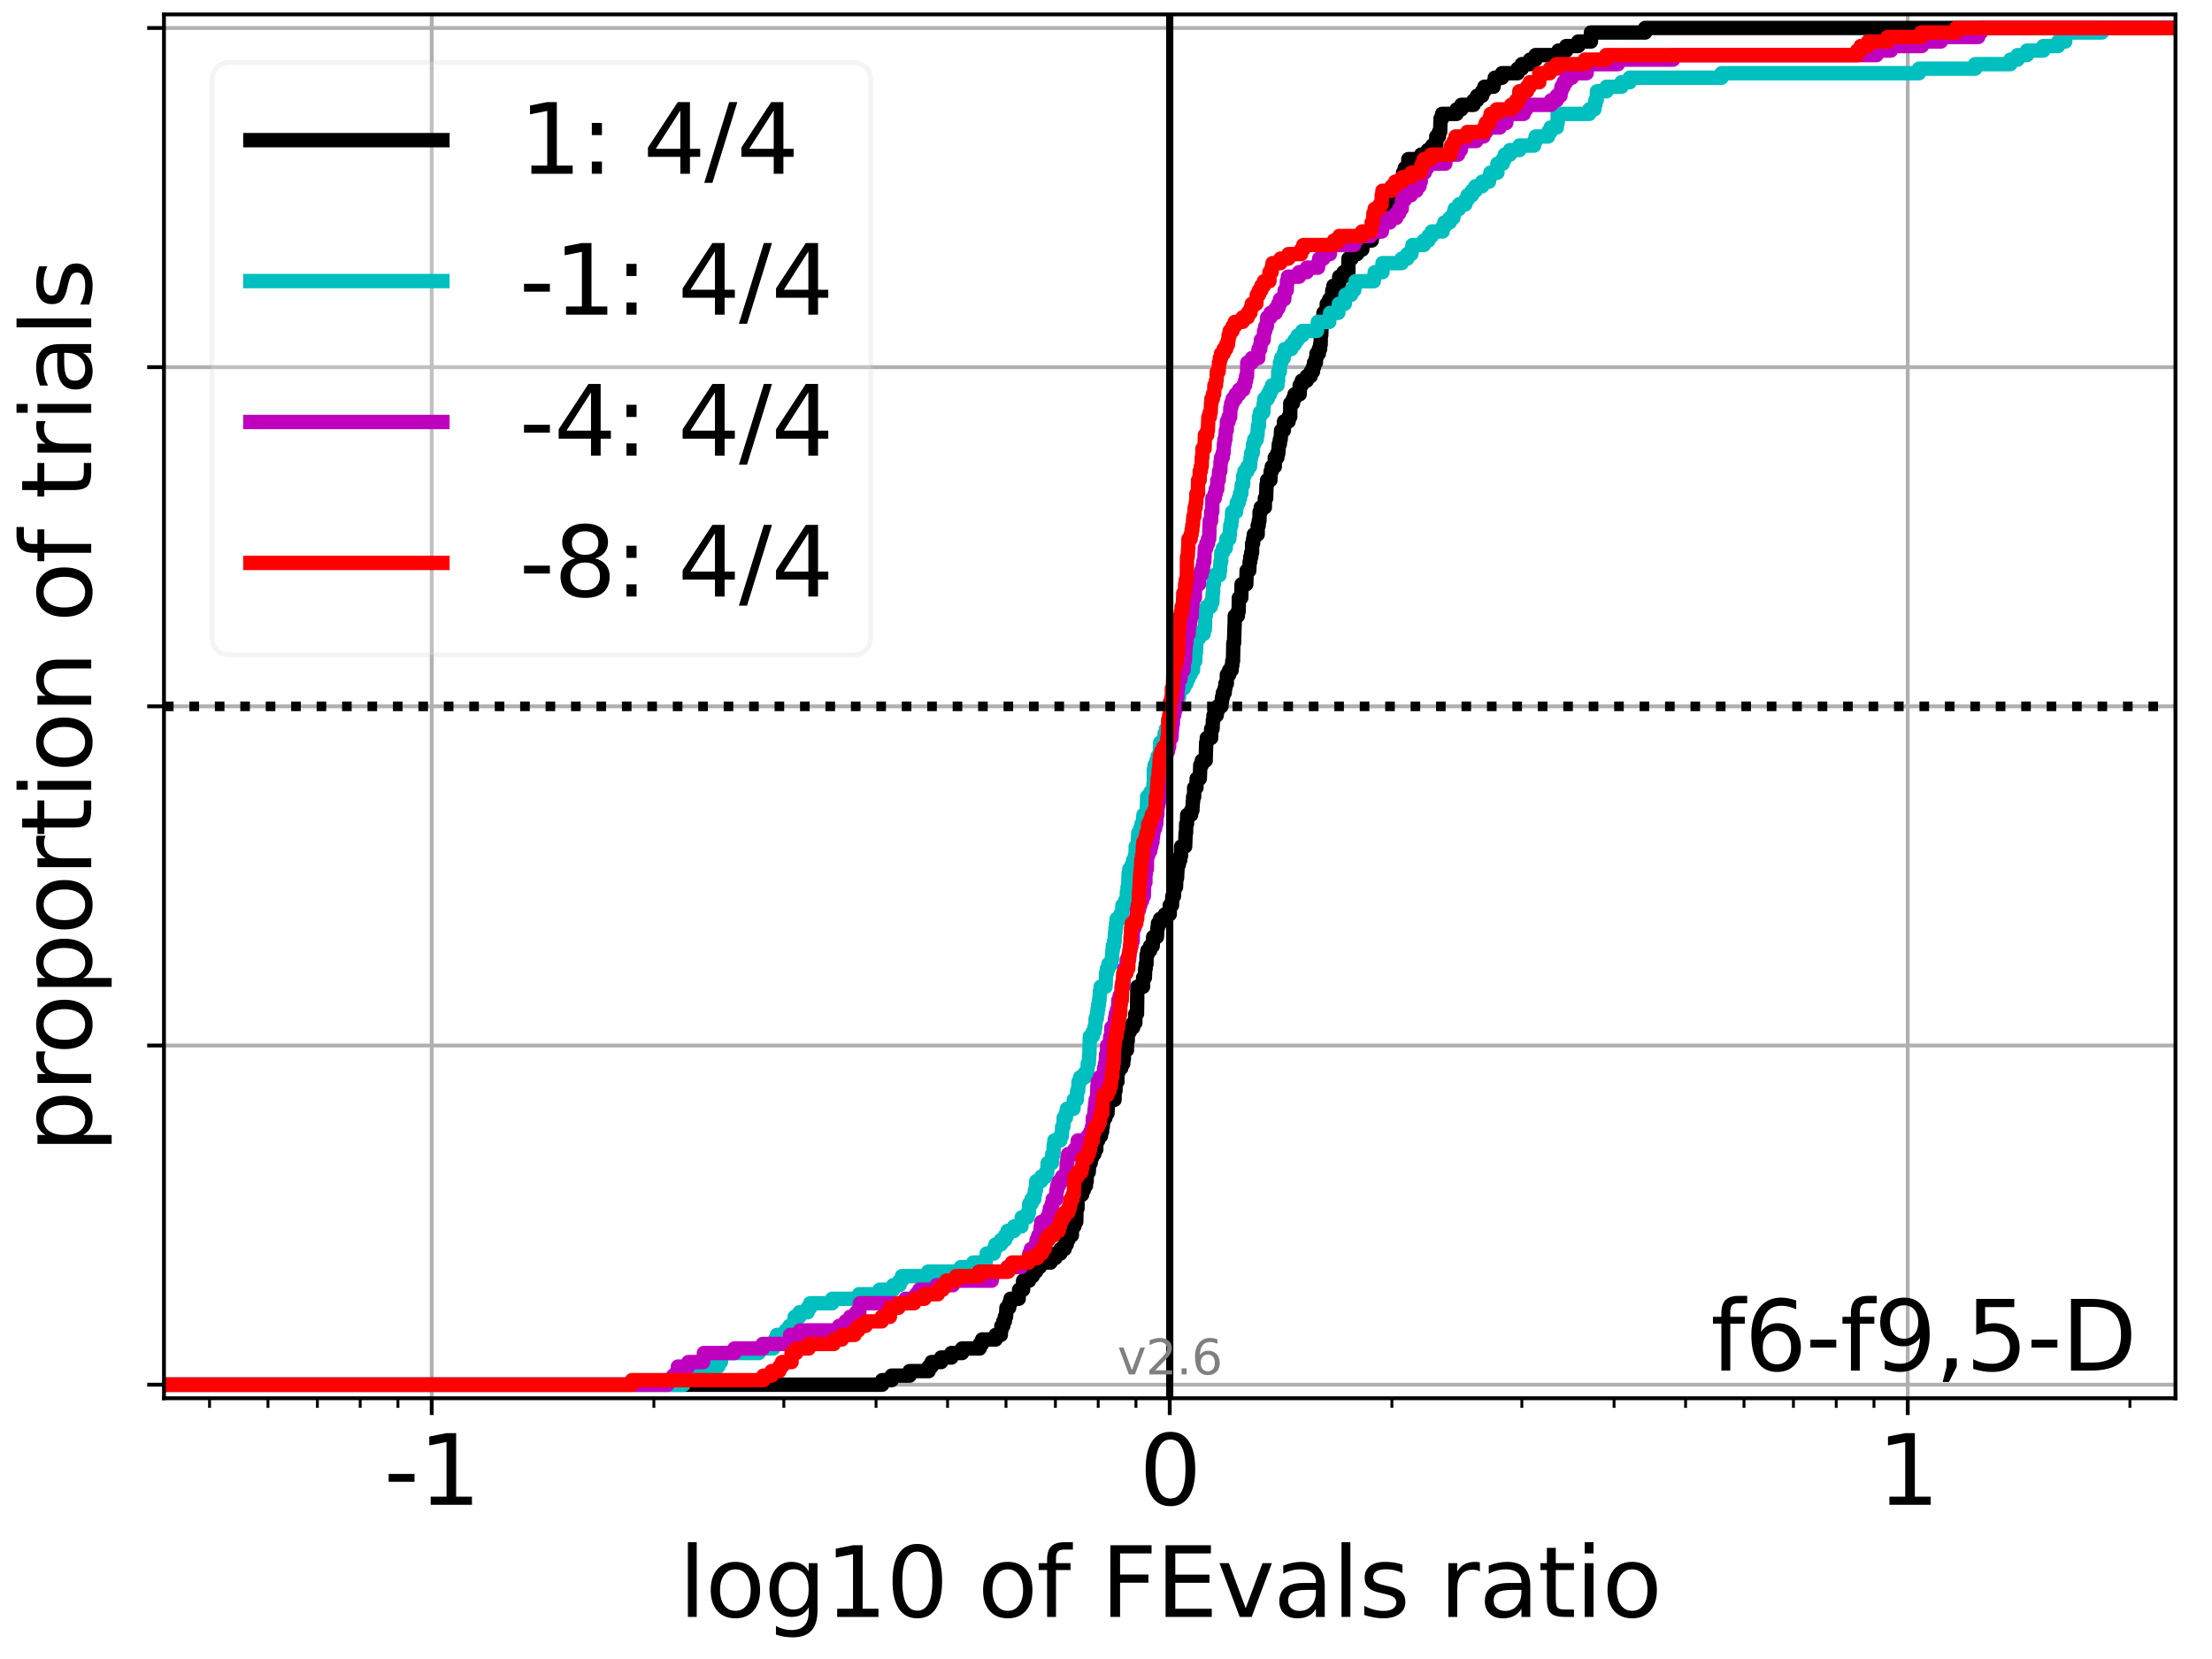 <?xml version="1.0" encoding="utf-8" standalone="no"?>
<!DOCTYPE svg PUBLIC "-//W3C//DTD SVG 1.1//EN"
  "http://www.w3.org/Graphics/SVG/1.1/DTD/svg11.dtd">
<svg xmlns:xlink="http://www.w3.org/1999/xlink" width="460.8pt" height="345.6pt" viewBox="0 0 460.8 345.6" xmlns="http://www.w3.org/2000/svg" version="1.1">
 <defs>
  <style type="text/css">*{stroke-linejoin: round; stroke-linecap: butt}</style>
 </defs>
 <g id="figure_1">
  <g id="patch_1">
   <path d="M 0 345.6 
L 460.8 345.6 
L 460.8 0 
L 0 0 
z
" style="fill: #ffffff"/>
  </g>
  <g id="axes_1">
   <g id="patch_2">
    <path d="M 34.16 291.28 
L 453.192 291.28 
L 453.192 3 
L 34.16 3 
z
" style="fill: #ffffff"/>
   </g>
   <g id="matplotlib.axis_1">
    <g id="xtick_1">
     <g id="line2d_1">
      <path d="M 89.933 291.28 
L 89.933 3 
" clip-path="url(#p1babf298cf)" style="fill: none; stroke: #b0b0b0; stroke-width: 0.8; stroke-linecap: square"/>
     </g>
     <g id="line2d_2">
      <defs>
       <path id="m81643833ed" d="M 0 0 
L 0 3.5 
" style="stroke: #000000; stroke-width: 0.8"/>
      </defs>
      <g>
       <use xlink:href="#m81643833ed" x="89.933" y="291.28" style="stroke: #000000; stroke-width: 0.8"/>
      </g>
     </g>
     <g id="text_1">
      <!-- -1 -->
      <g transform="translate(79.963 313.477)scale(0.2 -0.2)">
       <defs>
        <path id="DejaVuSans-2d" d="M 313 2009 
L 1997 2009 
L 1997 1497 
L 313 1497 
L 313 2009 
z
" transform="scale(0.016)"/>
        <path id="DejaVuSans-31" d="M 794 531 
L 1825 531 
L 1825 4091 
L 703 3866 
L 703 4441 
L 1819 4666 
L 2450 4666 
L 2450 531 
L 3481 531 
L 3481 0 
L 794 0 
L 794 531 
z
" transform="scale(0.016)"/>
       </defs>
       <use xlink:href="#DejaVuSans-2d"/>
       <use xlink:href="#DejaVuSans-31" x="36.084"/>
      </g>
     </g>
    </g>
    <g id="xtick_2">
     <g id="line2d_3">
      <path d="M 243.676 291.28 
L 243.676 3 
" clip-path="url(#p1babf298cf)" style="fill: none; stroke: #b0b0b0; stroke-width: 0.8; stroke-linecap: square"/>
     </g>
     <g id="line2d_4">
      <g>
       <use xlink:href="#m81643833ed" x="243.676" y="291.28" style="stroke: #000000; stroke-width: 0.8"/>
      </g>
     </g>
     <g id="text_2">
      <!-- 0 -->
      <g transform="translate(237.314 313.477)scale(0.2 -0.2)">
       <defs>
        <path id="DejaVuSans-30" d="M 2034 4250 
Q 1547 4250 1301 3770 
Q 1056 3291 1056 2328 
Q 1056 1369 1301 889 
Q 1547 409 2034 409 
Q 2525 409 2770 889 
Q 3016 1369 3016 2328 
Q 3016 3291 2770 3770 
Q 2525 4250 2034 4250 
z
M 2034 4750 
Q 2819 4750 3233 4129 
Q 3647 3509 3647 2328 
Q 3647 1150 3233 529 
Q 2819 -91 2034 -91 
Q 1250 -91 836 529 
Q 422 1150 422 2328 
Q 422 3509 836 4129 
Q 1250 4750 2034 4750 
z
" transform="scale(0.016)"/>
       </defs>
       <use xlink:href="#DejaVuSans-30"/>
      </g>
     </g>
    </g>
    <g id="xtick_3">
     <g id="line2d_5">
      <path d="M 397.419 291.28 
L 397.419 3 
" clip-path="url(#p1babf298cf)" style="fill: none; stroke: #b0b0b0; stroke-width: 0.8; stroke-linecap: square"/>
     </g>
     <g id="line2d_6">
      <g>
       <use xlink:href="#m81643833ed" x="397.419" y="291.28" style="stroke: #000000; stroke-width: 0.8"/>
      </g>
     </g>
     <g id="text_3">
      <!-- 1 -->
      <g transform="translate(391.056 313.477)scale(0.2 -0.2)">
       <use xlink:href="#DejaVuSans-31"/>
      </g>
     </g>
    </g>
    <g id="xtick_4">
     <g id="line2d_7">
      <defs>
       <path id="m1cfa9ac5b8" d="M 0 0 
L 0 2 
" style="stroke: #000000; stroke-width: 0.6"/>
      </defs>
      <g>
       <use xlink:href="#m1cfa9ac5b8" x="43.652" y="291.28" style="stroke: #000000; stroke-width: 0.6"/>
      </g>
     </g>
    </g>
    <g id="xtick_5">
     <g id="line2d_8">
      <g>
       <use xlink:href="#m1cfa9ac5b8" x="55.825" y="291.28" style="stroke: #000000; stroke-width: 0.6"/>
      </g>
     </g>
    </g>
    <g id="xtick_6">
     <g id="line2d_9">
      <g>
       <use xlink:href="#m1cfa9ac5b8" x="66.118" y="291.28" style="stroke: #000000; stroke-width: 0.6"/>
      </g>
     </g>
    </g>
    <g id="xtick_7">
     <g id="line2d_10">
      <g>
       <use xlink:href="#m1cfa9ac5b8" x="75.034" y="291.28" style="stroke: #000000; stroke-width: 0.6"/>
      </g>
     </g>
    </g>
    <g id="xtick_8">
     <g id="line2d_11">
      <g>
       <use xlink:href="#m1cfa9ac5b8" x="82.898" y="291.28" style="stroke: #000000; stroke-width: 0.6"/>
      </g>
     </g>
    </g>
    <g id="xtick_9">
     <g id="line2d_12">
      <g>
       <use xlink:href="#m1cfa9ac5b8" x="136.214" y="291.28" style="stroke: #000000; stroke-width: 0.6"/>
      </g>
     </g>
    </g>
    <g id="xtick_10">
     <g id="line2d_13">
      <g>
       <use xlink:href="#m1cfa9ac5b8" x="163.287" y="291.28" style="stroke: #000000; stroke-width: 0.6"/>
      </g>
     </g>
    </g>
    <g id="xtick_11">
     <g id="line2d_14">
      <g>
       <use xlink:href="#m1cfa9ac5b8" x="182.496" y="291.28" style="stroke: #000000; stroke-width: 0.6"/>
      </g>
     </g>
    </g>
    <g id="xtick_12">
     <g id="line2d_15">
      <g>
       <use xlink:href="#m1cfa9ac5b8" x="197.395" y="291.28" style="stroke: #000000; stroke-width: 0.6"/>
      </g>
     </g>
    </g>
    <g id="xtick_13">
     <g id="line2d_16">
      <g>
       <use xlink:href="#m1cfa9ac5b8" x="209.568" y="291.28" style="stroke: #000000; stroke-width: 0.6"/>
      </g>
     </g>
    </g>
    <g id="xtick_14">
     <g id="line2d_17">
      <g>
       <use xlink:href="#m1cfa9ac5b8" x="219.861" y="291.28" style="stroke: #000000; stroke-width: 0.6"/>
      </g>
     </g>
    </g>
    <g id="xtick_15">
     <g id="line2d_18">
      <g>
       <use xlink:href="#m1cfa9ac5b8" x="228.777" y="291.28" style="stroke: #000000; stroke-width: 0.6"/>
      </g>
     </g>
    </g>
    <g id="xtick_16">
     <g id="line2d_19">
      <g>
       <use xlink:href="#m1cfa9ac5b8" x="236.641" y="291.28" style="stroke: #000000; stroke-width: 0.6"/>
      </g>
     </g>
    </g>
    <g id="xtick_17">
     <g id="line2d_20">
      <g>
       <use xlink:href="#m1cfa9ac5b8" x="289.957" y="291.28" style="stroke: #000000; stroke-width: 0.6"/>
      </g>
     </g>
    </g>
    <g id="xtick_18">
     <g id="line2d_21">
      <g>
       <use xlink:href="#m1cfa9ac5b8" x="317.03" y="291.28" style="stroke: #000000; stroke-width: 0.6"/>
      </g>
     </g>
    </g>
    <g id="xtick_19">
     <g id="line2d_22">
      <g>
       <use xlink:href="#m1cfa9ac5b8" x="336.238" y="291.28" style="stroke: #000000; stroke-width: 0.6"/>
      </g>
     </g>
    </g>
    <g id="xtick_20">
     <g id="line2d_23">
      <g>
       <use xlink:href="#m1cfa9ac5b8" x="351.138" y="291.28" style="stroke: #000000; stroke-width: 0.6"/>
      </g>
     </g>
    </g>
    <g id="xtick_21">
     <g id="line2d_24">
      <g>
       <use xlink:href="#m1cfa9ac5b8" x="363.311" y="291.28" style="stroke: #000000; stroke-width: 0.6"/>
      </g>
     </g>
    </g>
    <g id="xtick_22">
     <g id="line2d_25">
      <g>
       <use xlink:href="#m1cfa9ac5b8" x="373.604" y="291.28" style="stroke: #000000; stroke-width: 0.6"/>
      </g>
     </g>
    </g>
    <g id="xtick_23">
     <g id="line2d_26">
      <g>
       <use xlink:href="#m1cfa9ac5b8" x="382.52" y="291.28" style="stroke: #000000; stroke-width: 0.6"/>
      </g>
     </g>
    </g>
    <g id="xtick_24">
     <g id="line2d_27">
      <g>
       <use xlink:href="#m1cfa9ac5b8" x="390.384" y="291.28" style="stroke: #000000; stroke-width: 0.6"/>
      </g>
     </g>
    </g>
    <g id="xtick_25">
     <g id="line2d_28">
      <g>
       <use xlink:href="#m1cfa9ac5b8" x="443.7" y="291.28" style="stroke: #000000; stroke-width: 0.6"/>
      </g>
     </g>
    </g>
    <g id="text_4">
     <!-- log10 of FEvals ratio -->
     <g transform="translate(141.371 336.833)scale(0.2 -0.2)">
      <defs>
       <path id="DejaVuSans-6c" d="M 603 4863 
L 1178 4863 
L 1178 0 
L 603 0 
L 603 4863 
z
" transform="scale(0.016)"/>
       <path id="DejaVuSans-6f" d="M 1959 3097 
Q 1497 3097 1228 2736 
Q 959 2375 959 1747 
Q 959 1119 1226 758 
Q 1494 397 1959 397 
Q 2419 397 2687 759 
Q 2956 1122 2956 1747 
Q 2956 2369 2687 2733 
Q 2419 3097 1959 3097 
z
M 1959 3584 
Q 2709 3584 3137 3096 
Q 3566 2609 3566 1747 
Q 3566 888 3137 398 
Q 2709 -91 1959 -91 
Q 1206 -91 779 398 
Q 353 888 353 1747 
Q 353 2609 779 3096 
Q 1206 3584 1959 3584 
z
" transform="scale(0.016)"/>
       <path id="DejaVuSans-67" d="M 2906 1791 
Q 2906 2416 2648 2759 
Q 2391 3103 1925 3103 
Q 1463 3103 1205 2759 
Q 947 2416 947 1791 
Q 947 1169 1205 825 
Q 1463 481 1925 481 
Q 2391 481 2648 825 
Q 2906 1169 2906 1791 
z
M 3481 434 
Q 3481 -459 3084 -895 
Q 2688 -1331 1869 -1331 
Q 1566 -1331 1297 -1286 
Q 1028 -1241 775 -1147 
L 775 -588 
Q 1028 -725 1275 -790 
Q 1522 -856 1778 -856 
Q 2344 -856 2625 -561 
Q 2906 -266 2906 331 
L 2906 616 
Q 2728 306 2450 153 
Q 2172 0 1784 0 
Q 1141 0 747 490 
Q 353 981 353 1791 
Q 353 2603 747 3093 
Q 1141 3584 1784 3584 
Q 2172 3584 2450 3431 
Q 2728 3278 2906 2969 
L 2906 3500 
L 3481 3500 
L 3481 434 
z
" transform="scale(0.016)"/>
       <path id="DejaVuSans-20" transform="scale(0.016)"/>
       <path id="DejaVuSans-66" d="M 2375 4863 
L 2375 4384 
L 1825 4384 
Q 1516 4384 1395 4259 
Q 1275 4134 1275 3809 
L 1275 3500 
L 2222 3500 
L 2222 3053 
L 1275 3053 
L 1275 0 
L 697 0 
L 697 3053 
L 147 3053 
L 147 3500 
L 697 3500 
L 697 3744 
Q 697 4328 969 4595 
Q 1241 4863 1831 4863 
L 2375 4863 
z
" transform="scale(0.016)"/>
       <path id="DejaVuSans-46" d="M 628 4666 
L 3309 4666 
L 3309 4134 
L 1259 4134 
L 1259 2759 
L 3109 2759 
L 3109 2228 
L 1259 2228 
L 1259 0 
L 628 0 
L 628 4666 
z
" transform="scale(0.016)"/>
       <path id="DejaVuSans-45" d="M 628 4666 
L 3578 4666 
L 3578 4134 
L 1259 4134 
L 1259 2753 
L 3481 2753 
L 3481 2222 
L 1259 2222 
L 1259 531 
L 3634 531 
L 3634 0 
L 628 0 
L 628 4666 
z
" transform="scale(0.016)"/>
       <path id="DejaVuSans-76" d="M 191 3500 
L 800 3500 
L 1894 563 
L 2988 3500 
L 3597 3500 
L 2284 0 
L 1503 0 
L 191 3500 
z
" transform="scale(0.016)"/>
       <path id="DejaVuSans-61" d="M 2194 1759 
Q 1497 1759 1228 1600 
Q 959 1441 959 1056 
Q 959 750 1161 570 
Q 1363 391 1709 391 
Q 2188 391 2477 730 
Q 2766 1069 2766 1631 
L 2766 1759 
L 2194 1759 
z
M 3341 1997 
L 3341 0 
L 2766 0 
L 2766 531 
Q 2569 213 2275 61 
Q 1981 -91 1556 -91 
Q 1019 -91 701 211 
Q 384 513 384 1019 
Q 384 1609 779 1909 
Q 1175 2209 1959 2209 
L 2766 2209 
L 2766 2266 
Q 2766 2663 2505 2880 
Q 2244 3097 1772 3097 
Q 1472 3097 1187 3025 
Q 903 2953 641 2809 
L 641 3341 
Q 956 3463 1253 3523 
Q 1550 3584 1831 3584 
Q 2591 3584 2966 3190 
Q 3341 2797 3341 1997 
z
" transform="scale(0.016)"/>
       <path id="DejaVuSans-73" d="M 2834 3397 
L 2834 2853 
Q 2591 2978 2328 3040 
Q 2066 3103 1784 3103 
Q 1356 3103 1142 2972 
Q 928 2841 928 2578 
Q 928 2378 1081 2264 
Q 1234 2150 1697 2047 
L 1894 2003 
Q 2506 1872 2764 1633 
Q 3022 1394 3022 966 
Q 3022 478 2636 193 
Q 2250 -91 1575 -91 
Q 1294 -91 989 -36 
Q 684 19 347 128 
L 347 722 
Q 666 556 975 473 
Q 1284 391 1588 391 
Q 1994 391 2212 530 
Q 2431 669 2431 922 
Q 2431 1156 2273 1281 
Q 2116 1406 1581 1522 
L 1381 1569 
Q 847 1681 609 1914 
Q 372 2147 372 2553 
Q 372 3047 722 3315 
Q 1072 3584 1716 3584 
Q 2034 3584 2315 3537 
Q 2597 3491 2834 3397 
z
" transform="scale(0.016)"/>
       <path id="DejaVuSans-72" d="M 2631 2963 
Q 2534 3019 2420 3045 
Q 2306 3072 2169 3072 
Q 1681 3072 1420 2755 
Q 1159 2438 1159 1844 
L 1159 0 
L 581 0 
L 581 3500 
L 1159 3500 
L 1159 2956 
Q 1341 3275 1631 3429 
Q 1922 3584 2338 3584 
Q 2397 3584 2469 3576 
Q 2541 3569 2628 3553 
L 2631 2963 
z
" transform="scale(0.016)"/>
       <path id="DejaVuSans-74" d="M 1172 4494 
L 1172 3500 
L 2356 3500 
L 2356 3053 
L 1172 3053 
L 1172 1153 
Q 1172 725 1289 603 
Q 1406 481 1766 481 
L 2356 481 
L 2356 0 
L 1766 0 
Q 1100 0 847 248 
Q 594 497 594 1153 
L 594 3053 
L 172 3053 
L 172 3500 
L 594 3500 
L 594 4494 
L 1172 4494 
z
" transform="scale(0.016)"/>
       <path id="DejaVuSans-69" d="M 603 3500 
L 1178 3500 
L 1178 0 
L 603 0 
L 603 3500 
z
M 603 4863 
L 1178 4863 
L 1178 4134 
L 603 4134 
L 603 4863 
z
" transform="scale(0.016)"/>
      </defs>
      <use xlink:href="#DejaVuSans-6c"/>
      <use xlink:href="#DejaVuSans-6f" x="27.783"/>
      <use xlink:href="#DejaVuSans-67" x="88.965"/>
      <use xlink:href="#DejaVuSans-31" x="152.441"/>
      <use xlink:href="#DejaVuSans-30" x="216.064"/>
      <use xlink:href="#DejaVuSans-20" x="279.688"/>
      <use xlink:href="#DejaVuSans-6f" x="311.475"/>
      <use xlink:href="#DejaVuSans-66" x="372.656"/>
      <use xlink:href="#DejaVuSans-20" x="407.861"/>
      <use xlink:href="#DejaVuSans-46" x="439.648"/>
      <use xlink:href="#DejaVuSans-45" x="497.168"/>
      <use xlink:href="#DejaVuSans-76" x="560.352"/>
      <use xlink:href="#DejaVuSans-61" x="619.531"/>
      <use xlink:href="#DejaVuSans-6c" x="680.811"/>
      <use xlink:href="#DejaVuSans-73" x="708.594"/>
      <use xlink:href="#DejaVuSans-20" x="760.693"/>
      <use xlink:href="#DejaVuSans-72" x="792.48"/>
      <use xlink:href="#DejaVuSans-61" x="833.594"/>
      <use xlink:href="#DejaVuSans-74" x="894.873"/>
      <use xlink:href="#DejaVuSans-69" x="934.082"/>
      <use xlink:href="#DejaVuSans-6f" x="961.865"/>
     </g>
    </g>
   </g>
   <g id="matplotlib.axis_2">
    <g id="ytick_1">
     <g id="line2d_29">
      <path d="M 34.16 288.454 
L 453.192 288.454 
" clip-path="url(#p1babf298cf)" style="fill: none; stroke: #b0b0b0; stroke-width: 0.8; stroke-linecap: square"/>
     </g>
     <g id="line2d_30">
      <defs>
       <path id="m5cf2db2f33" d="M 0 0 
L -3.5 0 
" style="stroke: #000000; stroke-width: 0.8"/>
      </defs>
      <g>
       <use xlink:href="#m5cf2db2f33" x="34.16" y="288.454" style="stroke: #000000; stroke-width: 0.8"/>
      </g>
     </g>
    </g>
    <g id="ytick_2">
     <g id="line2d_31">
      <path d="M 34.16 217.797 
L 453.192 217.797 
" clip-path="url(#p1babf298cf)" style="fill: none; stroke: #b0b0b0; stroke-width: 0.8; stroke-linecap: square"/>
     </g>
     <g id="line2d_32">
      <g>
       <use xlink:href="#m5cf2db2f33" x="34.16" y="217.797" style="stroke: #000000; stroke-width: 0.8"/>
      </g>
     </g>
    </g>
    <g id="ytick_3">
     <g id="line2d_33">
      <path d="M 34.16 147.14 
L 453.192 147.14 
" clip-path="url(#p1babf298cf)" style="fill: none; stroke: #b0b0b0; stroke-width: 0.8; stroke-linecap: square"/>
     </g>
     <g id="line2d_34">
      <g>
       <use xlink:href="#m5cf2db2f33" x="34.16" y="147.14" style="stroke: #000000; stroke-width: 0.8"/>
      </g>
     </g>
    </g>
    <g id="ytick_4">
     <g id="line2d_35">
      <path d="M 34.16 76.483 
L 453.192 76.483 
" clip-path="url(#p1babf298cf)" style="fill: none; stroke: #b0b0b0; stroke-width: 0.8; stroke-linecap: square"/>
     </g>
     <g id="line2d_36">
      <g>
       <use xlink:href="#m5cf2db2f33" x="34.16" y="76.483" style="stroke: #000000; stroke-width: 0.8"/>
      </g>
     </g>
    </g>
    <g id="ytick_5">
     <g id="line2d_37">
      <path d="M 34.16 5.826 
L 453.192 5.826 
" clip-path="url(#p1babf298cf)" style="fill: none; stroke: #b0b0b0; stroke-width: 0.8; stroke-linecap: square"/>
     </g>
     <g id="line2d_38">
      <g>
       <use xlink:href="#m5cf2db2f33" x="34.16" y="5.826" style="stroke: #000000; stroke-width: 0.8"/>
      </g>
     </g>
    </g>
    <g id="text_5">
     <!-- proportion of trials -->
     <g transform="translate(19.001 240.146)rotate(-90)scale(0.2 -0.2)">
      <defs>
       <path id="DejaVuSans-70" d="M 1159 525 
L 1159 -1331 
L 581 -1331 
L 581 3500 
L 1159 3500 
L 1159 2969 
Q 1341 3281 1617 3432 
Q 1894 3584 2278 3584 
Q 2916 3584 3314 3078 
Q 3713 2572 3713 1747 
Q 3713 922 3314 415 
Q 2916 -91 2278 -91 
Q 1894 -91 1617 61 
Q 1341 213 1159 525 
z
M 3116 1747 
Q 3116 2381 2855 2742 
Q 2594 3103 2138 3103 
Q 1681 3103 1420 2742 
Q 1159 2381 1159 1747 
Q 1159 1113 1420 752 
Q 1681 391 2138 391 
Q 2594 391 2855 752 
Q 3116 1113 3116 1747 
z
" transform="scale(0.016)"/>
       <path id="DejaVuSans-6e" d="M 3513 2113 
L 3513 0 
L 2938 0 
L 2938 2094 
Q 2938 2591 2744 2837 
Q 2550 3084 2163 3084 
Q 1697 3084 1428 2787 
Q 1159 2491 1159 1978 
L 1159 0 
L 581 0 
L 581 3500 
L 1159 3500 
L 1159 2956 
Q 1366 3272 1645 3428 
Q 1925 3584 2291 3584 
Q 2894 3584 3203 3211 
Q 3513 2838 3513 2113 
z
" transform="scale(0.016)"/>
      </defs>
      <use xlink:href="#DejaVuSans-70"/>
      <use xlink:href="#DejaVuSans-72" x="63.477"/>
      <use xlink:href="#DejaVuSans-6f" x="102.34"/>
      <use xlink:href="#DejaVuSans-70" x="163.521"/>
      <use xlink:href="#DejaVuSans-6f" x="226.998"/>
      <use xlink:href="#DejaVuSans-72" x="288.18"/>
      <use xlink:href="#DejaVuSans-74" x="329.293"/>
      <use xlink:href="#DejaVuSans-69" x="368.502"/>
      <use xlink:href="#DejaVuSans-6f" x="396.285"/>
      <use xlink:href="#DejaVuSans-6e" x="457.467"/>
      <use xlink:href="#DejaVuSans-20" x="520.846"/>
      <use xlink:href="#DejaVuSans-6f" x="552.633"/>
      <use xlink:href="#DejaVuSans-66" x="613.814"/>
      <use xlink:href="#DejaVuSans-20" x="649.02"/>
      <use xlink:href="#DejaVuSans-74" x="680.807"/>
      <use xlink:href="#DejaVuSans-72" x="720.016"/>
      <use xlink:href="#DejaVuSans-69" x="761.129"/>
      <use xlink:href="#DejaVuSans-61" x="788.912"/>
      <use xlink:href="#DejaVuSans-6c" x="850.191"/>
      <use xlink:href="#DejaVuSans-73" x="877.975"/>
     </g>
    </g>
   </g>
   <g id="line2d_39">
    <path d="M 34.16 288.454 
L 183.78 288.454 
L 183.78 287.512 
L 185.753 287.512 
L 185.753 286.57 
L 189.479 286.57 
L 189.479 285.627 
L 193.466 285.627 
L 193.466 284.685 
L 194.072 284.685 
L 194.072 283.743 
L 196.046 283.743 
L 196.046 282.801 
L 198.194 282.801 
L 198.194 281.859 
L 200.424 281.859 
L 200.424 280.917 
L 204.077 280.917 
L 204.077 279.975 
L 204.598 279.975 
L 204.598 279.033 
L 207.418 279.033 
L 207.418 278.091 
L 208.487 278.091 
L 208.487 277.149 
L 208.608 277.149 
L 208.608 276.207 
L 209.002 276.207 
L 209.002 275.264 
L 209.326 275.264 
L 209.326 274.322 
L 209.568 274.322 
L 209.662 272.438 
L 210.225 272.438 
L 210.225 271.496 
L 210.515 271.496 
L 210.515 270.554 
L 212.211 270.554 
L 212.294 268.67 
L 213.134 268.67 
L 213.134 266.786 
L 214.37 266.786 
L 214.37 265.844 
L 215.136 265.844 
L 215.136 264.901 
L 215.83 264.901 
L 215.83 263.959 
L 216.603 263.959 
L 216.603 263.017 
L 218.846 263.017 
L 218.846 262.075 
L 219.861 262.075 
L 219.861 261.133 
L 220.919 261.133 
L 220.919 260.191 
L 221.79 260.191 
L 221.79 259.249 
L 222.217 259.249 
L 222.217 258.307 
L 222.56 258.307 
L 222.56 257.365 
L 223.286 257.365 
L 223.31 255.481 
L 223.798 255.481 
L 223.798 254.538 
L 224.199 254.538 
L 224.251 251.712 
L 224.468 251.712 
L 224.468 248.886 
L 225.417 248.886 
L 225.417 247.944 
L 225.764 247.944 
L 225.764 247.002 
L 226.225 247.002 
L 226.225 246.06 
L 226.375 246.06 
L 226.392 244.175 
L 226.803 244.175 
L 226.896 242.291 
L 227.208 242.291 
L 227.208 241.349 
L 227.436 241.349 
L 227.436 240.407 
L 227.972 240.407 
L 227.972 239.465 
L 228.373 239.465 
L 228.373 237.581 
L 228.777 237.581 
L 228.777 236.639 
L 229.343 236.639 
L 229.343 235.697 
L 229.591 235.697 
L 229.591 234.755 
L 229.724 234.755 
L 229.724 233.812 
L 229.837 233.812 
L 229.837 232.87 
L 230.277 232.87 
L 230.277 231.928 
L 230.712 231.928 
L 230.796 230.044 
L 230.96 230.044 
L 230.96 229.102 
L 232.18 229.102 
L 232.185 227.218 
L 232.376 227.218 
L 232.394 225.334 
L 232.777 225.334 
L 232.777 223.449 
L 232.958 223.449 
L 232.958 222.507 
L 233.578 222.507 
L 233.578 221.565 
L 233.995 221.565 
L 233.995 220.623 
L 234.121 220.623 
L 234.121 218.739 
L 234.76 218.739 
L 234.76 216.855 
L 234.927 216.855 
L 234.927 214.971 
L 235.346 214.971 
L 235.346 214.028 
L 236.051 214.028 
L 236.051 213.086 
L 236.508 213.086 
L 236.508 211.202 
L 236.857 211.202 
L 236.932 205.55 
L 238.126 205.55 
L 238.126 203.665 
L 238.497 203.665 
L 238.562 201.781 
L 238.666 201.781 
L 238.666 200.839 
L 238.83 200.839 
L 238.84 198.955 
L 239.029 198.955 
L 239.029 198.013 
L 239.593 198.013 
L 239.593 197.071 
L 240.13 197.071 
L 240.226 195.187 
L 241.005 195.187 
L 241.102 193.302 
L 241.218 193.302 
L 241.218 192.36 
L 241.666 192.36 
L 241.666 191.418 
L 242.672 191.418 
L 242.672 190.476 
L 243.676 190.476 
L 243.676 188.592 
L 244.145 188.592 
L 244.217 186.708 
L 244.549 186.708 
L 244.63 184.824 
L 244.979 184.824 
L 245.053 182.939 
L 245.197 182.939 
L 245.285 181.055 
L 245.315 181.055 
L 245.315 180.113 
L 245.584 180.113 
L 245.584 179.171 
L 245.865 179.171 
L 245.865 178.229 
L 246.043 178.229 
L 246.052 176.345 
L 246.887 176.345 
L 246.988 173.519 
L 247.076 173.519 
L 247.101 171.634 
L 247.27 171.634 
L 247.322 169.75 
L 248.129 169.75 
L 248.129 168.808 
L 248.391 168.808 
L 248.497 166.924 
L 248.552 166.924 
L 248.552 165.982 
L 248.761 165.982 
L 248.761 164.098 
L 249.23 164.098 
L 249.29 162.213 
L 249.94 162.213 
L 250.04 159.387 
L 250.359 159.387 
L 250.359 158.445 
L 251.162 158.445 
L 251.272 154.677 
L 251.394 154.677 
L 251.394 153.735 
L 252.303 153.735 
L 252.303 151.85 
L 252.592 151.85 
L 252.678 149.966 
L 252.795 149.966 
L 252.795 149.024 
L 253.465 149.024 
L 253.465 148.082 
L 253.692 148.082 
L 253.692 147.14 
L 254.444 147.14 
L 254.444 146.198 
L 254.558 146.198 
L 254.558 145.256 
L 254.751 145.256 
L 254.751 144.314 
L 255.132 144.314 
L 255.132 143.372 
L 255.271 143.372 
L 255.271 142.43 
L 255.566 142.43 
L 255.578 140.545 
L 256.065 140.545 
L 256.065 139.603 
L 256.575 139.603 
L 256.575 138.661 
L 256.707 138.661 
L 256.707 137.719 
L 256.854 137.719 
L 256.927 133.951 
L 257.075 133.951 
L 257.179 130.182 
L 257.204 130.182 
L 257.226 128.298 
L 257.869 128.298 
L 257.869 127.356 
L 258.039 127.356 
L 258.079 124.53 
L 258.575 124.53 
L 258.648 121.704 
L 259.627 121.704 
L 259.697 118.877 
L 260.24 118.877 
L 260.327 116.993 
L 260.456 116.993 
L 260.456 116.051 
L 260.651 116.051 
L 260.651 115.109 
L 260.839 115.109 
L 260.839 113.225 
L 261.047 113.225 
L 261.047 112.283 
L 261.194 112.283 
L 261.194 111.341 
L 262 111.341 
L 262 109.456 
L 262.213 109.456 
L 262.213 108.514 
L 262.364 108.514 
L 262.4 106.63 
L 262.646 106.63 
L 262.646 105.688 
L 263.489 105.688 
L 263.489 103.804 
L 263.757 103.804 
L 263.835 100.978 
L 263.953 100.978 
L 263.953 100.035 
L 264.644 100.035 
L 264.714 98.151 
L 264.939 98.151 
L 264.939 97.209 
L 265.562 97.209 
L 265.562 95.325 
L 266.095 95.325 
L 266.095 94.383 
L 266.309 94.383 
L 266.408 92.499 
L 266.617 92.499 
L 266.617 91.557 
L 266.787 91.557 
L 266.877 89.672 
L 267.445 89.672 
L 267.491 87.788 
L 268.438 87.788 
L 268.438 86.846 
L 268.775 86.846 
L 268.785 84.02 
L 269.353 84.02 
L 269.353 83.078 
L 269.68 83.078 
L 269.68 82.136 
L 270.749 82.136 
L 270.749 80.252 
L 271.184 80.252 
L 271.184 79.309 
L 272.216 79.309 
L 272.216 78.367 
L 273.043 78.367 
L 273.043 77.425 
L 273.512 77.425 
L 273.512 76.483 
L 273.736 76.483 
L 273.736 75.541 
L 274.124 75.541 
L 274.124 74.599 
L 274.245 74.599 
L 274.245 73.657 
L 274.742 73.657 
L 274.742 72.715 
L 274.999 72.715 
L 274.999 71.773 
L 275.116 71.773 
L 275.139 69.888 
L 275.232 69.888 
L 275.305 68.004 
L 275.42 68.004 
L 275.42 67.062 
L 275.585 67.062 
L 275.585 66.12 
L 275.697 66.12 
L 275.697 65.178 
L 276.363 65.178 
L 276.388 63.294 
L 276.907 63.294 
L 276.907 62.352 
L 277.493 62.352 
L 277.545 60.468 
L 277.784 60.468 
L 277.784 59.525 
L 278.977 59.525 
L 278.977 57.641 
L 279.875 57.641 
L 279.875 56.699 
L 280.885 56.699 
L 280.909 53.873 
L 281.572 53.873 
L 281.572 52.931 
L 282.717 52.931 
L 282.717 51.989 
L 283.789 51.989 
L 283.789 51.047 
L 283.926 51.047 
L 283.926 50.105 
L 285.756 50.105 
L 285.756 49.162 
L 285.99 49.162 
L 285.99 48.22 
L 287.405 48.22 
L 287.405 47.278 
L 287.837 47.278 
L 287.837 46.336 
L 288.309 46.336 
L 288.39 44.452 
L 288.561 44.452 
L 288.561 43.51 
L 289.372 43.51 
L 289.372 42.568 
L 289.957 42.568 
L 289.957 41.626 
L 290.281 41.626 
L 290.281 40.684 
L 290.561 40.684 
L 290.561 39.742 
L 290.83 39.742 
L 290.844 37.857 
L 292.188 37.857 
L 292.288 35.973 
L 292.634 35.973 
L 292.634 35.031 
L 293.333 35.031 
L 293.382 33.147 
L 296.04 33.147 
L 296.04 32.205 
L 297.418 32.205 
L 297.418 31.263 
L 298.362 31.263 
L 298.362 30.321 
L 299.201 30.321 
L 299.201 28.436 
L 299.761 28.436 
L 299.761 27.494 
L 300.011 27.494 
L 300.093 24.668 
L 300.426 24.668 
L 300.426 23.726 
L 303.436 23.726 
L 303.436 22.784 
L 304.424 22.784 
L 304.424 21.842 
L 306.976 21.842 
L 306.976 20.9 
L 307.711 20.9 
L 307.711 19.958 
L 308.756 19.958 
L 308.756 19.016 
L 309.224 19.016 
L 309.224 18.073 
L 311.132 18.073 
L 311.132 17.131 
L 311.397 17.131 
L 311.397 16.189 
L 312.896 16.189 
L 312.896 15.247 
L 316.168 15.247 
L 316.168 14.305 
L 317.03 14.305 
L 317.03 13.363 
L 318.72 13.363 
L 318.72 12.421 
L 319.884 12.421 
L 319.884 11.479 
L 324.656 11.479 
L 324.656 10.537 
L 326.274 10.537 
L 326.274 9.595 
L 328.774 9.595 
L 328.774 8.653 
L 331.416 8.653 
L 331.416 6.768 
L 342.72 6.768 
L 342.72 5.826 
L 453.192 5.826 
L 453.192 5.826 
" clip-path="url(#p1babf298cf)" style="fill: none; stroke: #000000; stroke-width: 3; stroke-linecap: square"/>
   </g>
   <g id="line2d_40">
    <path clip-path="url(#p1babf298cf)" style="fill: none; stroke: #000000; stroke-width: 3; stroke-linecap: square"/>
   </g>
   <g id="line2d_41">
    <path d="M 34.16 288.454 
L 142.362 288.454 
L 142.468 286.57 
L 142.814 286.57 
L 142.814 285.627 
L 147.918 285.627 
L 147.918 284.685 
L 149.625 284.685 
L 149.625 283.743 
L 150.181 283.743 
L 150.259 281.859 
L 158.071 281.859 
L 158.071 280.917 
L 161.085 280.917 
L 161.085 279.975 
L 161.431 279.975 
L 161.431 279.033 
L 161.85 279.033 
L 161.85 278.091 
L 163.672 278.091 
L 163.672 277.149 
L 164.453 277.149 
L 164.453 276.207 
L 165.467 276.207 
L 165.545 274.322 
L 166.535 274.322 
L 166.535 273.38 
L 168.241 273.38 
L 168.241 272.438 
L 168.769 272.438 
L 168.769 271.496 
L 173.357 271.496 
L 173.357 270.554 
L 178.958 270.554 
L 178.958 269.612 
L 183.248 269.612 
L 183.248 268.67 
L 186.069 268.67 
L 186.069 267.728 
L 187.386 267.728 
L 187.386 266.786 
L 187.89 266.786 
L 187.89 265.844 
L 193.358 265.844 
L 193.358 264.901 
L 200.163 264.901 
L 200.163 263.959 
L 202.736 263.959 
L 202.736 263.017 
L 205.339 263.017 
L 205.339 262.075 
L 205.54 262.075 
L 205.54 261.133 
L 207.036 261.133 
L 207.036 260.191 
L 207.373 260.191 
L 207.373 259.249 
L 208.511 259.249 
L 208.511 258.307 
L 209.389 258.307 
L 209.389 257.365 
L 209.883 257.365 
L 209.883 256.423 
L 211.245 256.423 
L 211.245 255.481 
L 212.787 255.481 
L 212.846 253.596 
L 214.053 253.596 
L 214.053 252.654 
L 214.335 252.654 
L 214.399 250.77 
L 214.88 250.77 
L 214.88 249.828 
L 215.449 249.828 
L 215.449 248.886 
L 215.591 248.886 
L 215.591 247.944 
L 215.799 247.944 
L 215.877 246.06 
L 216.904 246.06 
L 216.904 245.118 
L 217.875 245.118 
L 217.875 244.175 
L 218.161 244.175 
L 218.239 242.291 
L 219.129 242.291 
L 219.207 240.407 
L 219.469 240.407 
L 219.503 238.523 
L 219.652 238.523 
L 219.652 237.581 
L 220.876 237.581 
L 220.876 236.639 
L 221.21 236.639 
L 221.261 234.755 
L 221.519 234.755 
L 221.585 232.87 
L 222.038 232.87 
L 222.038 231.928 
L 222.254 231.928 
L 222.254 230.986 
L 223.618 230.986 
L 223.69 229.102 
L 224.311 229.102 
L 224.389 227.218 
L 224.605 227.218 
L 224.683 225.334 
L 225.029 225.334 
L 225.029 224.392 
L 226.051 224.392 
L 226.051 223.449 
L 226.524 223.449 
L 226.599 221.565 
L 226.818 221.565 
L 226.896 219.681 
L 226.945 219.681 
L 227.03 215.913 
L 227.631 215.913 
L 227.631 214.971 
L 227.999 214.971 
L 227.999 214.028 
L 228.169 214.028 
L 228.247 212.144 
L 228.5 212.144 
L 228.5 211.202 
L 228.632 211.202 
L 228.632 210.26 
L 228.777 210.26 
L 228.777 209.318 
L 228.934 209.318 
L 228.934 208.376 
L 229.045 208.376 
L 229.127 206.492 
L 229.29 206.492 
L 229.29 205.55 
L 230.313 205.55 
L 230.42 202.723 
L 230.602 202.723 
L 230.602 201.781 
L 230.902 201.781 
L 230.902 200.839 
L 231.532 200.839 
L 231.532 199.897 
L 231.652 199.897 
L 231.738 198.013 
L 231.816 198.013 
L 231.816 197.071 
L 232.049 197.071 
L 232.049 196.129 
L 232.202 196.129 
L 232.275 194.245 
L 232.381 194.245 
L 232.381 193.302 
L 232.495 193.302 
L 232.495 192.36 
L 232.62 192.36 
L 232.62 191.418 
L 233.383 191.418 
L 233.383 190.476 
L 233.756 190.476 
L 233.824 188.592 
L 234.368 188.592 
L 234.368 187.65 
L 234.708 187.65 
L 234.76 185.766 
L 234.878 185.766 
L 234.878 184.824 
L 235.025 184.824 
L 235.103 181.997 
L 235.248 181.997 
L 235.248 181.055 
L 235.783 181.055 
L 235.783 180.113 
L 236.059 180.113 
L 236.059 179.171 
L 236.427 179.171 
L 236.427 178.229 
L 236.561 178.229 
L 236.585 176.345 
L 236.971 176.345 
L 237.065 174.461 
L 237.118 174.461 
L 237.118 173.519 
L 237.532 173.519 
L 237.532 172.576 
L 237.802 172.576 
L 237.802 171.634 
L 238.096 171.634 
L 238.203 169.75 
L 238.878 169.75 
L 238.974 165.982 
L 239.628 165.982 
L 239.628 165.04 
L 240.202 165.04 
L 240.309 163.156 
L 240.354 163.156 
L 240.356 160.329 
L 240.533 160.329 
L 240.533 159.387 
L 240.918 159.387 
L 240.918 158.445 
L 241.176 158.445 
L 241.176 157.503 
L 241.56 157.503 
L 241.66 155.619 
L 241.695 155.619 
L 241.695 154.677 
L 242.471 154.677 
L 242.471 153.735 
L 242.605 153.735 
L 242.605 152.793 
L 242.915 152.793 
L 242.915 151.85 
L 243.275 151.85 
L 243.321 149.966 
L 243.804 149.966 
L 243.871 148.082 
L 243.918 148.082 
L 243.918 147.14 
L 244.633 147.14 
L 244.633 146.198 
L 245.229 146.198 
L 245.229 145.256 
L 245.605 145.256 
L 245.692 143.372 
L 246.619 143.372 
L 246.619 142.43 
L 247.137 142.43 
L 247.137 141.487 
L 247.551 141.487 
L 247.551 140.545 
L 248.003 140.545 
L 248.003 139.603 
L 248.516 139.603 
L 248.606 137.719 
L 248.991 137.719 
L 249.037 135.835 
L 249.153 135.835 
L 249.249 133.009 
L 249.767 133.009 
L 249.767 132.067 
L 250.743 132.067 
L 250.743 131.124 
L 250.998 131.124 
L 251.069 128.298 
L 251.189 128.298 
L 251.189 127.356 
L 251.348 127.356 
L 251.348 126.414 
L 252.218 126.414 
L 252.218 125.472 
L 252.565 125.472 
L 252.625 123.588 
L 252.704 123.588 
L 252.748 121.704 
L 252.872 121.704 
L 252.9 119.819 
L 254.04 119.819 
L 254.04 118.877 
L 254.165 118.877 
L 254.243 116.993 
L 254.399 116.993 
L 254.417 115.109 
L 254.764 115.109 
L 254.764 114.167 
L 255.355 114.167 
L 255.355 113.225 
L 255.474 113.225 
L 255.474 112.283 
L 256.073 112.283 
L 256.073 111.341 
L 256.211 111.341 
L 256.289 109.456 
L 256.494 109.456 
L 256.494 108.514 
L 256.62 108.514 
L 256.668 106.63 
L 257.494 106.63 
L 257.494 105.688 
L 257.639 105.688 
L 257.639 104.746 
L 258.043 104.746 
L 258.043 103.804 
L 258.316 103.804 
L 258.316 102.862 
L 258.587 102.862 
L 258.676 100.978 
L 258.973 100.978 
L 258.973 99.093 
L 259.262 99.093 
L 259.262 98.151 
L 259.864 98.151 
L 259.864 97.209 
L 260.409 97.209 
L 260.516 95.325 
L 260.641 95.325 
L 260.641 94.383 
L 260.966 94.383 
L 261.026 92.499 
L 261.283 92.499 
L 261.283 91.557 
L 261.802 91.557 
L 261.802 90.615 
L 261.96 90.615 
L 262.055 88.73 
L 262.262 88.73 
L 262.279 86.846 
L 262.49 86.846 
L 262.49 85.904 
L 263.177 85.904 
L 263.25 84.02 
L 263.382 84.02 
L 263.382 83.078 
L 264.101 83.078 
L 264.101 82.136 
L 264.562 82.136 
L 264.562 81.194 
L 264.998 81.194 
L 264.998 80.252 
L 266.117 80.252 
L 266.117 79.309 
L 266.252 79.309 
L 266.276 77.425 
L 266.619 77.425 
L 266.637 75.541 
L 266.894 75.541 
L 266.894 74.599 
L 267.413 74.599 
L 267.413 73.657 
L 267.656 73.657 
L 267.656 72.715 
L 268.993 72.715 
L 268.993 71.773 
L 269.702 71.773 
L 269.702 70.831 
L 270.334 70.831 
L 270.334 69.888 
L 271.297 69.888 
L 271.297 68.946 
L 274.349 68.946 
L 274.349 68.004 
L 274.524 68.004 
L 274.524 67.062 
L 276.908 67.062 
L 276.908 66.12 
L 277.091 66.12 
L 277.091 65.178 
L 278.789 65.178 
L 278.789 64.236 
L 278.912 64.236 
L 278.912 63.294 
L 280.135 63.294 
L 280.135 62.352 
L 280.292 62.352 
L 280.292 61.41 
L 281.468 61.41 
L 281.468 60.468 
L 282.114 60.468 
L 282.114 59.525 
L 282.369 59.525 
L 282.369 58.583 
L 286.179 58.583 
L 286.179 57.641 
L 286.384 57.641 
L 286.384 56.699 
L 287.98 56.699 
L 288 54.815 
L 291.995 54.815 
L 291.995 53.873 
L 293.17 53.873 
L 293.17 52.931 
L 294.014 52.931 
L 294.014 51.989 
L 294.25 51.989 
L 294.25 51.047 
L 296.612 51.047 
L 296.612 50.105 
L 297.58 50.105 
L 297.58 49.162 
L 298.277 49.162 
L 298.277 48.22 
L 300.519 48.22 
L 300.519 47.278 
L 300.88 47.278 
L 300.88 46.336 
L 302.005 46.336 
L 302.005 45.394 
L 302.762 45.394 
L 302.762 44.452 
L 303.056 44.452 
L 303.056 43.51 
L 303.966 43.51 
L 303.966 42.568 
L 305.269 42.568 
L 305.269 41.626 
L 305.716 41.626 
L 305.716 40.684 
L 306.62 40.684 
L 306.62 39.742 
L 307.368 39.742 
L 307.368 38.799 
L 308.764 38.799 
L 308.764 37.857 
L 310.189 37.857 
L 310.189 36.915 
L 310.463 36.915 
L 310.463 35.973 
L 311.941 35.973 
L 311.941 34.089 
L 313.065 34.089 
L 313.065 33.147 
L 313.476 33.147 
L 313.476 32.205 
L 314.551 32.205 
L 314.551 31.263 
L 316.512 31.263 
L 316.512 30.321 
L 319.588 30.321 
L 319.588 29.379 
L 319.914 29.379 
L 319.914 28.436 
L 322.496 28.436 
L 322.496 27.494 
L 323.009 27.494 
L 323.009 26.552 
L 324.318 26.552 
L 324.318 25.61 
L 324.487 25.61 
L 324.487 23.726 
L 331.077 23.726 
L 331.077 22.784 
L 332.134 22.784 
L 332.134 21.842 
L 332.346 21.842 
L 332.346 20.9 
L 332.616 20.9 
L 332.692 19.016 
L 334.662 19.016 
L 334.662 18.073 
L 337.796 18.073 
L 337.796 17.131 
L 339.502 17.131 
L 339.502 16.189 
L 358.647 16.189 
L 358.647 15.247 
L 399.761 15.247 
L 399.761 14.305 
L 411.463 14.305 
L 411.463 13.363 
L 418.812 13.363 
L 418.812 12.421 
L 420.298 12.421 
L 420.298 11.479 
L 422.259 11.479 
L 422.259 10.537 
L 425.66 10.537 
L 425.66 9.595 
L 428.755 9.595 
L 428.755 8.653 
L 430.234 8.653 
L 430.234 6.768 
L 437.88 6.768 
L 437.88 5.826 
L 453.192 5.826 
L 453.192 5.826 
" clip-path="url(#p1babf298cf)" style="fill: none; stroke: #00bfbf; stroke-width: 3; stroke-linecap: square"/>
   </g>
   <g id="line2d_42">
    <path clip-path="url(#p1babf298cf)" style="fill: none; stroke: #00bfbf; stroke-width: 3; stroke-linecap: square"/>
   </g>
   <g id="line2d_43">
    <path d="M 34.16 288.454 
L 139.056 288.454 
L 139.056 287.512 
L 140.227 287.512 
L 140.227 286.57 
L 141.02 286.57 
L 141.02 285.627 
L 141.22 285.627 
L 141.22 284.685 
L 143.404 284.685 
L 143.404 283.743 
L 146.468 283.743 
L 146.468 282.801 
L 146.631 282.801 
L 146.631 281.859 
L 152.995 281.859 
L 152.995 280.917 
L 158.886 280.917 
L 158.886 279.975 
L 164.48 279.975 
L 164.48 279.033 
L 164.6 279.033 
L 164.6 278.091 
L 166.67 278.091 
L 166.67 277.149 
L 174.805 277.149 
L 174.805 276.207 
L 176.14 276.207 
L 176.14 275.264 
L 177.089 275.264 
L 177.089 274.322 
L 178.35 274.322 
L 178.35 273.38 
L 179.022 273.38 
L 179.022 272.438 
L 179.159 272.438 
L 179.159 271.496 
L 188.636 271.496 
L 188.636 270.554 
L 190.839 270.554 
L 190.839 269.612 
L 191.511 269.612 
L 191.511 268.67 
L 195.124 268.67 
L 195.124 267.728 
L 198.505 267.728 
L 198.505 266.786 
L 206.591 266.786 
L 206.591 265.844 
L 206.843 265.844 
L 206.843 264.901 
L 209.847 264.901 
L 209.847 263.959 
L 212.685 263.959 
L 212.685 263.017 
L 214.28 263.017 
L 214.28 262.075 
L 214.423 262.075 
L 214.423 261.133 
L 214.764 261.133 
L 214.764 260.191 
L 215.759 260.191 
L 215.759 259.249 
L 215.935 259.249 
L 215.935 258.307 
L 216.295 258.307 
L 216.295 257.365 
L 216.728 257.365 
L 216.807 255.481 
L 216.927 255.481 
L 216.927 254.538 
L 218.129 254.538 
L 218.129 253.596 
L 218.53 253.596 
L 218.53 252.654 
L 218.715 252.654 
L 218.715 251.712 
L 219.112 251.712 
L 219.112 250.77 
L 219.307 250.77 
L 219.307 249.828 
L 220.032 249.828 
L 220.068 247.944 
L 220.256 247.944 
L 220.256 247.002 
L 220.6 247.002 
L 220.6 246.06 
L 221.239 246.06 
L 221.239 245.118 
L 222.032 245.118 
L 222.032 244.175 
L 222.176 244.175 
L 222.232 242.291 
L 222.338 242.291 
L 222.338 241.349 
L 222.509 241.349 
L 222.509 240.407 
L 223.845 240.407 
L 223.845 239.465 
L 224.416 239.465 
L 224.523 237.581 
L 226.593 237.581 
L 226.593 236.639 
L 227.158 236.639 
L 227.158 235.697 
L 227.48 235.697 
L 227.48 234.755 
L 227.643 234.755 
L 227.661 232.87 
L 227.93 232.87 
L 228.039 230.986 
L 228.139 230.986 
L 228.139 230.044 
L 228.254 230.044 
L 228.254 229.102 
L 228.545 229.102 
L 228.604 226.276 
L 228.702 226.276 
L 228.702 225.334 
L 229.121 225.334 
L 229.121 224.392 
L 229.939 224.392 
L 230 222.507 
L 230.198 222.507 
L 230.198 221.565 
L 230.378 221.565 
L 230.407 219.681 
L 230.615 219.681 
L 230.641 217.797 
L 231.19 217.797 
L 231.289 215.913 
L 231.521 215.913 
L 231.534 214.028 
L 232.17 214.028 
L 232.28 212.144 
L 232.448 212.144 
L 232.448 211.202 
L 232.726 211.202 
L 232.726 210.26 
L 232.952 210.26 
L 232.967 208.376 
L 233.249 208.376 
L 233.249 207.434 
L 233.591 207.434 
L 233.638 205.55 
L 234.006 205.55 
L 234.061 202.723 
L 234.239 202.723 
L 234.239 201.781 
L 234.634 201.781 
L 234.742 199.897 
L 235.225 199.897 
L 235.319 198.013 
L 235.383 198.013 
L 235.383 197.071 
L 235.707 197.071 
L 235.707 196.129 
L 235.951 196.129 
L 236.002 193.302 
L 236.34 193.302 
L 236.34 192.36 
L 236.561 192.36 
L 236.561 191.418 
L 236.749 191.418 
L 236.826 189.534 
L 237.286 189.534 
L 237.286 188.592 
L 237.549 188.592 
L 237.549 187.65 
L 237.92 187.65 
L 237.92 186.708 
L 238.273 186.708 
L 238.337 183.882 
L 238.601 183.882 
L 238.601 181.997 
L 238.713 181.997 
L 238.713 181.055 
L 238.912 181.055 
L 238.957 178.229 
L 239.191 178.229 
L 239.191 177.287 
L 239.619 177.287 
L 239.619 176.345 
L 239.839 176.345 
L 239.839 175.403 
L 240.076 175.403 
L 240.076 174.461 
L 240.188 174.461 
L 240.188 173.519 
L 240.31 173.519 
L 240.31 172.576 
L 240.628 172.576 
L 240.628 171.634 
L 240.862 171.634 
L 240.958 169.75 
L 241.096 169.75 
L 241.124 167.866 
L 241.296 167.866 
L 241.296 166.924 
L 241.517 166.924 
L 241.517 165.982 
L 241.68 165.982 
L 241.68 165.04 
L 242.188 165.04 
L 242.295 163.156 
L 242.336 163.156 
L 242.434 160.329 
L 242.636 160.329 
L 242.636 159.387 
L 242.829 159.387 
L 242.87 157.503 
L 242.967 157.503 
L 242.967 156.561 
L 243.307 156.561 
L 243.307 155.619 
L 243.542 155.619 
L 243.58 153.735 
L 244.029 153.735 
L 244.128 151.85 
L 244.161 151.85 
L 244.161 150.908 
L 244.323 150.908 
L 244.373 149.024 
L 244.607 149.024 
L 244.607 148.082 
L 244.8 148.082 
L 244.8 147.14 
L 244.915 147.14 
L 244.915 146.198 
L 245.044 146.198 
L 245.044 145.256 
L 245.255 145.256 
L 245.271 143.372 
L 245.409 143.372 
L 245.492 141.487 
L 245.919 141.487 
L 245.943 139.603 
L 246.557 139.603 
L 246.591 137.719 
L 246.813 137.719 
L 246.887 135.835 
L 246.934 135.835 
L 246.999 133.951 
L 247.15 133.951 
L 247.15 132.067 
L 247.605 132.067 
L 247.671 130.182 
L 247.878 130.182 
L 247.878 129.24 
L 248.006 129.24 
L 248.006 128.298 
L 248.269 128.298 
L 248.269 126.414 
L 248.401 126.414 
L 248.465 124.53 
L 248.91 124.53 
L 248.923 122.646 
L 249.056 122.646 
L 249.056 121.704 
L 249.782 121.704 
L 249.846 119.819 
L 250.239 119.819 
L 250.239 118.877 
L 250.518 118.877 
L 250.518 117.935 
L 250.687 117.935 
L 250.687 116.993 
L 250.885 116.993 
L 250.98 114.167 
L 251.299 114.167 
L 251.299 113.225 
L 251.651 113.225 
L 251.651 112.283 
L 251.885 112.283 
L 251.971 109.456 
L 252.004 109.456 
L 252.004 108.514 
L 252.303 108.514 
L 252.309 106.63 
L 252.533 106.63 
L 252.567 103.804 
L 253.045 103.804 
L 253.045 102.862 
L 253.256 102.862 
L 253.256 101.92 
L 253.566 101.92 
L 253.593 100.035 
L 253.876 100.035 
L 253.958 98.151 
L 254.211 98.151 
L 254.25 96.267 
L 254.367 96.267 
L 254.367 95.325 
L 254.713 95.325 
L 254.713 94.383 
L 254.882 94.383 
L 254.953 92.499 
L 255.077 92.499 
L 255.077 91.557 
L 255.262 91.557 
L 255.362 89.672 
L 255.545 89.672 
L 255.586 87.788 
L 255.946 87.788 
L 255.946 86.846 
L 256.27 86.846 
L 256.302 84.962 
L 256.481 84.962 
L 256.481 84.02 
L 256.781 84.02 
L 256.781 83.078 
L 257.411 83.078 
L 257.411 82.136 
L 258.116 82.136 
L 258.116 81.194 
L 259.01 81.194 
L 259.01 80.252 
L 259.375 80.252 
L 259.375 79.309 
L 259.581 79.309 
L 259.581 78.367 
L 259.778 78.367 
L 259.844 75.541 
L 260.779 75.541 
L 260.779 74.599 
L 262.116 74.599 
L 262.173 72.715 
L 262.54 72.715 
L 262.54 71.773 
L 262.66 71.773 
L 262.66 70.831 
L 263.235 70.831 
L 263.332 68.946 
L 263.579 68.946 
L 263.579 68.004 
L 263.899 68.004 
L 263.989 66.12 
L 264.661 66.12 
L 264.661 65.178 
L 265.752 65.178 
L 265.752 64.236 
L 266.287 64.236 
L 266.287 63.294 
L 266.652 63.294 
L 266.652 62.352 
L 267.532 62.352 
L 267.626 60.468 
L 268.056 60.468 
L 268.081 58.583 
L 268.298 58.583 
L 268.298 57.641 
L 270.612 57.641 
L 270.612 56.699 
L 272.24 56.699 
L 272.24 55.757 
L 274.569 55.757 
L 274.569 54.815 
L 274.81 54.815 
L 274.81 53.873 
L 275.697 53.873 
L 275.697 52.931 
L 277.032 52.931 
L 277.1 51.047 
L 282.069 51.047 
L 282.069 50.105 
L 282.55 50.105 
L 282.55 49.162 
L 285.555 49.162 
L 285.555 48.22 
L 287.855 48.22 
L 287.855 47.278 
L 288.062 47.278 
L 288.062 46.336 
L 289.528 46.336 
L 289.528 45.394 
L 290.859 45.394 
L 290.859 44.452 
L 291.469 44.452 
L 291.469 43.51 
L 292.003 43.51 
L 292.084 41.626 
L 292.66 41.626 
L 292.66 40.684 
L 293.917 40.684 
L 293.917 39.742 
L 295.06 39.742 
L 295.06 38.799 
L 295.709 38.799 
L 295.709 37.857 
L 295.964 37.857 
L 296.016 35.973 
L 296.788 35.973 
L 296.788 35.031 
L 297.307 35.031 
L 297.307 34.089 
L 301.088 34.089 
L 301.088 33.147 
L 301.268 33.147 
L 301.268 32.205 
L 303.747 32.205 
L 303.747 31.263 
L 304.299 31.263 
L 304.299 30.321 
L 304.535 30.321 
L 304.535 29.379 
L 307.54 29.379 
L 307.54 28.436 
L 309.051 28.436 
L 309.051 27.494 
L 309.604 27.494 
L 309.604 26.552 
L 312.449 26.552 
L 312.449 25.61 
L 313.778 25.61 
L 313.778 24.668 
L 313.987 24.668 
L 313.987 23.726 
L 317.416 23.726 
L 317.416 22.784 
L 317.949 22.784 
L 317.949 21.842 
L 323.115 21.842 
L 323.115 20.9 
L 324.286 20.9 
L 324.286 19.958 
L 325.079 19.958 
L 325.079 19.016 
L 325.278 19.016 
L 325.278 18.073 
L 325.732 18.073 
L 325.732 17.131 
L 326.284 17.131 
L 326.284 16.189 
L 327.463 16.189 
L 327.463 15.247 
L 330.527 15.247 
L 330.527 14.305 
L 330.689 14.305 
L 330.689 13.363 
L 337.053 13.363 
L 337.053 12.421 
L 348.539 12.421 
L 348.539 11.479 
L 390.901 11.479 
L 390.901 10.537 
L 393.906 10.537 
L 393.906 9.595 
L 400.353 9.595 
L 400.353 8.653 
L 404.315 8.653 
L 404.315 7.71 
L 412.098 7.71 
L 412.098 6.768 
L 412.65 6.768 
L 412.65 5.826 
L 453.192 5.826 
L 453.192 5.826 
" clip-path="url(#p1babf298cf)" style="fill: none; stroke: #bf00bf; stroke-width: 3; stroke-linecap: square"/>
   </g>
   <g id="line2d_44">
    <path clip-path="url(#p1babf298cf)" style="fill: none; stroke: #bf00bf; stroke-width: 3; stroke-linecap: square"/>
   </g>
   <g id="line2d_45">
    <path d="M 34.16 288.454 
L 131.645 288.454 
L 131.645 287.512 
L 159.038 287.512 
L 159.038 286.57 
L 160.734 286.57 
L 160.734 285.627 
L 162.342 285.627 
L 162.342 284.685 
L 162.916 284.685 
L 162.916 283.743 
L 164.898 283.743 
L 164.898 281.859 
L 165.862 281.859 
L 165.862 280.917 
L 168.464 280.917 
L 168.464 279.975 
L 173.694 279.975 
L 173.694 279.033 
L 175.39 279.033 
L 175.39 278.091 
L 178.027 278.091 
L 178.027 277.149 
L 178.821 277.149 
L 178.821 276.207 
L 180.327 276.207 
L 180.327 275.264 
L 183.686 275.264 
L 183.686 274.322 
L 185.382 274.322 
L 185.382 272.438 
L 187.169 272.438 
L 187.169 271.496 
L 190.434 271.496 
L 190.434 270.554 
L 192.573 270.554 
L 192.573 269.612 
L 195.374 269.612 
L 195.374 268.67 
L 196.387 268.67 
L 196.387 267.728 
L 197.161 267.728 
L 197.161 266.786 
L 199.167 266.786 
L 199.167 265.844 
L 203.961 265.844 
L 203.961 264.901 
L 210.057 264.901 
L 210.057 263.959 
L 210.821 263.959 
L 210.821 263.017 
L 214.249 263.017 
L 214.249 262.075 
L 216.126 262.075 
L 216.126 261.133 
L 217.031 261.133 
L 217.031 260.191 
L 217.629 260.191 
L 217.629 259.249 
L 217.827 259.249 
L 217.827 258.307 
L 218.425 258.307 
L 218.425 257.365 
L 219.523 257.365 
L 219.523 256.423 
L 220.559 256.423 
L 220.559 255.481 
L 220.803 255.481 
L 220.803 254.538 
L 221.131 254.538 
L 221.131 253.596 
L 221.705 253.596 
L 221.705 252.654 
L 222.503 252.654 
L 222.503 251.712 
L 222.862 251.712 
L 222.862 250.77 
L 222.986 250.77 
L 222.986 249.828 
L 223.441 249.828 
L 223.441 248.886 
L 223.686 248.886 
L 223.78 246.06 
L 223.821 246.06 
L 223.821 245.118 
L 224.513 245.118 
L 224.513 244.175 
L 225.285 244.175 
L 225.285 243.233 
L 225.476 243.233 
L 225.517 241.349 
L 226.414 241.349 
L 226.414 240.407 
L 226.815 240.407 
L 226.815 239.465 
L 227.084 239.465 
L 227.084 238.523 
L 227.253 238.523 
L 227.253 237.581 
L 227.658 237.581 
L 227.742 235.697 
L 228.068 235.697 
L 228.068 234.755 
L 228.713 234.755 
L 228.713 233.812 
L 229.125 233.812 
L 229.197 231.928 
L 229.64 231.928 
L 229.699 229.102 
L 229.794 229.102 
L 229.794 228.16 
L 230.672 228.16 
L 230.672 227.218 
L 231.107 227.218 
L 231.107 226.276 
L 231.395 226.276 
L 231.496 224.392 
L 231.694 224.392 
L 231.746 222.507 
L 231.85 222.507 
L 231.85 221.565 
L 231.989 221.565 
L 232.093 217.797 
L 232.206 217.797 
L 232.206 216.855 
L 232.322 216.855 
L 232.322 215.913 
L 232.592 215.913 
L 232.592 214.971 
L 232.724 214.971 
L 232.724 214.028 
L 232.941 214.028 
L 232.968 212.144 
L 233.206 212.144 
L 233.206 211.202 
L 233.362 211.202 
L 233.39 209.318 
L 233.475 209.318 
L 233.475 208.376 
L 233.685 208.376 
L 233.787 204.608 
L 233.939 204.608 
L 234.018 202.723 
L 234.668 202.723 
L 234.668 201.781 
L 235.023 201.781 
L 235.093 198.955 
L 235.268 198.955 
L 235.268 198.013 
L 235.483 198.013 
L 235.508 195.187 
L 235.607 195.187 
L 235.635 193.302 
L 235.776 193.302 
L 235.776 192.36 
L 236.701 192.36 
L 236.701 191.418 
L 236.9 191.418 
L 236.967 189.534 
L 237.03 189.534 
L 237.03 188.592 
L 237.196 188.592 
L 237.296 185.766 
L 237.327 185.766 
L 237.434 183.882 
L 237.45 183.882 
L 237.532 181.997 
L 237.61 181.997 
L 237.61 181.055 
L 237.734 181.055 
L 237.743 179.171 
L 237.906 179.171 
L 237.906 178.229 
L 238.072 178.229 
L 238.086 176.345 
L 238.195 176.345 
L 238.195 175.403 
L 238.62 175.403 
L 238.62 174.461 
L 238.807 174.461 
L 238.807 173.519 
L 239.146 173.519 
L 239.201 171.634 
L 239.644 171.634 
L 239.644 170.692 
L 239.95 170.692 
L 239.95 169.75 
L 240.454 169.75 
L 240.454 168.808 
L 240.708 168.808 
L 240.804 165.982 
L 240.96 165.982 
L 241.053 164.098 
L 241.108 164.098 
L 241.168 162.213 
L 241.328 162.213 
L 241.387 160.329 
L 241.511 160.329 
L 241.554 158.445 
L 241.646 158.445 
L 241.646 157.503 
L 241.903 157.503 
L 241.903 156.561 
L 242.362 156.561 
L 242.362 155.619 
L 243.106 155.619 
L 243.174 153.735 
L 243.309 153.735 
L 243.418 149.966 
L 243.563 149.966 
L 243.563 149.024 
L 243.676 149.024 
L 243.75 146.198 
L 244.01 146.198 
L 244.01 145.256 
L 244.126 145.256 
L 244.133 143.372 
L 244.339 143.372 
L 244.424 140.545 
L 244.477 140.545 
L 244.477 139.603 
L 244.593 139.603 
L 244.593 138.661 
L 244.978 138.661 
L 244.978 137.719 
L 245.168 137.719 
L 245.168 136.777 
L 245.328 136.777 
L 245.416 134.893 
L 245.463 134.893 
L 245.537 131.124 
L 245.627 131.124 
L 245.662 129.24 
L 245.797 129.24 
L 245.797 128.298 
L 246.04 128.298 
L 246.04 127.356 
L 246.158 127.356 
L 246.158 126.414 
L 246.385 126.414 
L 246.474 124.53 
L 246.5 124.53 
L 246.5 123.588 
L 246.876 123.588 
L 246.886 121.704 
L 247.034 121.704 
L 247.034 120.761 
L 247.235 120.761 
L 247.27 116.051 
L 247.414 116.051 
L 247.514 114.167 
L 247.554 114.167 
L 247.582 112.283 
L 248.038 112.283 
L 248.038 111.341 
L 248.232 111.341 
L 248.232 110.398 
L 248.382 110.398 
L 248.382 109.456 
L 248.498 109.456 
L 248.606 107.572 
L 248.801 107.572 
L 248.883 105.688 
L 249.087 105.688 
L 249.087 104.746 
L 249.213 104.746 
L 249.232 102.862 
L 249.558 102.862 
L 249.582 100.035 
L 249.909 100.035 
L 249.928 98.151 
L 250.152 98.151 
L 250.152 97.209 
L 250.337 97.209 
L 250.361 95.325 
L 250.458 95.325 
L 250.497 93.441 
L 250.934 93.441 
L 251.007 90.615 
L 251.49 90.615 
L 251.49 89.672 
L 251.617 89.672 
L 251.726 86.846 
L 252.031 86.846 
L 252.031 85.904 
L 252.208 85.904 
L 252.283 84.02 
L 252.366 84.02 
L 252.366 83.078 
L 252.66 83.078 
L 252.66 82.136 
L 252.914 82.136 
L 252.992 80.252 
L 253.313 80.252 
L 253.313 79.309 
L 253.425 79.309 
L 253.487 77.425 
L 253.864 77.425 
L 253.938 75.541 
L 254.108 75.541 
L 254.108 74.599 
L 254.363 74.599 
L 254.363 73.657 
L 254.912 73.657 
L 254.912 72.715 
L 255.436 72.715 
L 255.436 71.773 
L 255.808 71.773 
L 255.808 70.831 
L 255.935 70.831 
L 255.935 69.888 
L 256.167 69.888 
L 256.167 68.946 
L 256.747 68.946 
L 256.747 68.004 
L 257.233 68.004 
L 257.233 67.062 
L 258.86 67.062 
L 258.86 66.12 
L 259.92 66.12 
L 259.92 65.178 
L 260.488 65.178 
L 260.488 64.236 
L 260.768 64.236 
L 260.768 63.294 
L 261.707 63.294 
L 261.804 61.41 
L 262.275 61.41 
L 262.275 60.468 
L 262.765 60.468 
L 262.765 59.525 
L 263.305 59.525 
L 263.305 58.583 
L 264.448 58.583 
L 264.454 56.699 
L 264.906 56.699 
L 264.906 55.757 
L 265.092 55.757 
L 265.092 54.815 
L 266.748 54.815 
L 266.748 53.873 
L 268.399 53.873 
L 268.399 52.931 
L 271.048 52.931 
L 271.048 51.989 
L 271.501 51.989 
L 271.501 51.047 
L 277.869 51.047 
L 277.869 50.105 
L 278.994 50.105 
L 278.994 49.162 
L 283.747 49.162 
L 283.747 48.22 
L 285.588 48.22 
L 285.588 47.278 
L 285.741 47.278 
L 285.741 46.336 
L 286.036 46.336 
L 286.11 44.452 
L 286.37 44.452 
L 286.37 43.51 
L 287.41 43.51 
L 287.41 42.568 
L 287.835 42.568 
L 287.835 40.684 
L 287.987 40.684 
L 287.987 39.742 
L 289.896 39.742 
L 289.896 38.799 
L 290.639 38.799 
L 290.639 37.857 
L 292.151 37.857 
L 292.151 36.915 
L 293.998 36.915 
L 293.998 35.973 
L 295.849 35.973 
L 295.849 35.031 
L 296.222 35.031 
L 296.222 34.089 
L 296.592 34.089 
L 296.592 33.147 
L 298.104 33.147 
L 298.104 32.205 
L 302.176 32.205 
L 302.28 30.321 
L 302.848 30.321 
L 302.848 29.379 
L 303.212 29.379 
L 303.212 28.436 
L 305.665 28.436 
L 305.665 27.494 
L 309.166 27.494 
L 309.166 26.552 
L 309.519 26.552 
L 309.519 25.61 
L 310.262 25.61 
L 310.262 24.668 
L 310.515 24.668 
L 310.515 23.726 
L 311.774 23.726 
L 311.774 22.784 
L 314.802 22.784 
L 314.802 21.842 
L 315.846 21.842 
L 315.846 20.9 
L 316.468 20.9 
L 316.498 19.016 
L 318.106 19.016 
L 318.106 18.073 
L 318.681 18.073 
L 318.681 17.131 
L 320.662 17.131 
L 320.662 15.247 
L 322.836 15.247 
L 322.836 14.305 
L 324.229 14.305 
L 324.229 13.363 
L 330.138 13.363 
L 330.138 12.421 
L 334.586 12.421 
L 334.586 11.479 
L 386.871 11.479 
L 386.871 10.537 
L 387.615 10.537 
L 387.615 9.595 
L 389.126 9.595 
L 389.126 8.653 
L 393.198 8.653 
L 393.198 7.71 
L 400.188 7.71 
L 400.188 6.768 
L 407.491 6.768 
L 407.491 5.826 
L 453.192 5.826 
L 453.192 5.826 
" clip-path="url(#p1babf298cf)" style="fill: none; stroke: #ff0000; stroke-width: 3; stroke-linecap: square"/>
   </g>
   <g id="line2d_46">
    <path clip-path="url(#p1babf298cf)" style="fill: none; stroke: #ff0000; stroke-width: 3; stroke-linecap: square"/>
   </g>
   <g id="line2d_47">
    <path d="M 243.676 291.28 
L 243.676 3 
" clip-path="url(#p1babf298cf)" style="fill: none; stroke: #000000; stroke-width: 1.5; stroke-linecap: square"/>
   </g>
   <g id="line2d_48">
    <path d="M 34.16 147.14 
L 453.192 147.14 
" clip-path="url(#p1babf298cf)" style="fill: none; stroke-dasharray: 2,3.3; stroke-dashoffset: 0; stroke: #000000; stroke-width: 2"/>
   </g>
   <g id="patch_3">
    <path d="M 34.16 291.28 
L 34.16 3 
" style="fill: none; stroke: #000000; stroke-width: 0.8; stroke-linejoin: miter; stroke-linecap: square"/>
   </g>
   <g id="patch_4">
    <path d="M 453.192 291.28 
L 453.192 3 
" style="fill: none; stroke: #000000; stroke-width: 0.8; stroke-linejoin: miter; stroke-linecap: square"/>
   </g>
   <g id="patch_5">
    <path d="M 34.16 291.28 
L 453.192 291.28 
" style="fill: none; stroke: #000000; stroke-width: 0.8; stroke-linejoin: miter; stroke-linecap: square"/>
   </g>
   <g id="patch_6">
    <path d="M 34.16 3 
L 453.192 3 
" style="fill: none; stroke: #000000; stroke-width: 0.8; stroke-linejoin: miter; stroke-linecap: square"/>
   </g>
   <g id="text_6">
    <!-- f6-f9,5-D -->
    <g transform="translate(356.368 285.514)scale(0.2 -0.2)">
     <defs>
      <path id="DejaVuSans-36" d="M 2113 2584 
Q 1688 2584 1439 2293 
Q 1191 2003 1191 1497 
Q 1191 994 1439 701 
Q 1688 409 2113 409 
Q 2538 409 2786 701 
Q 3034 994 3034 1497 
Q 3034 2003 2786 2293 
Q 2538 2584 2113 2584 
z
M 3366 4563 
L 3366 3988 
Q 3128 4100 2886 4159 
Q 2644 4219 2406 4219 
Q 1781 4219 1451 3797 
Q 1122 3375 1075 2522 
Q 1259 2794 1537 2939 
Q 1816 3084 2150 3084 
Q 2853 3084 3261 2657 
Q 3669 2231 3669 1497 
Q 3669 778 3244 343 
Q 2819 -91 2113 -91 
Q 1303 -91 875 529 
Q 447 1150 447 2328 
Q 447 3434 972 4092 
Q 1497 4750 2381 4750 
Q 2619 4750 2861 4703 
Q 3103 4656 3366 4563 
z
" transform="scale(0.016)"/>
      <path id="DejaVuSans-39" d="M 703 97 
L 703 672 
Q 941 559 1184 500 
Q 1428 441 1663 441 
Q 2288 441 2617 861 
Q 2947 1281 2994 2138 
Q 2813 1869 2534 1725 
Q 2256 1581 1919 1581 
Q 1219 1581 811 2004 
Q 403 2428 403 3163 
Q 403 3881 828 4315 
Q 1253 4750 1959 4750 
Q 2769 4750 3195 4129 
Q 3622 3509 3622 2328 
Q 3622 1225 3098 567 
Q 2575 -91 1691 -91 
Q 1453 -91 1209 -44 
Q 966 3 703 97 
z
M 1959 2075 
Q 2384 2075 2632 2365 
Q 2881 2656 2881 3163 
Q 2881 3666 2632 3958 
Q 2384 4250 1959 4250 
Q 1534 4250 1286 3958 
Q 1038 3666 1038 3163 
Q 1038 2656 1286 2365 
Q 1534 2075 1959 2075 
z
" transform="scale(0.016)"/>
      <path id="DejaVuSans-2c" d="M 750 794 
L 1409 794 
L 1409 256 
L 897 -744 
L 494 -744 
L 750 256 
L 750 794 
z
" transform="scale(0.016)"/>
      <path id="DejaVuSans-35" d="M 691 4666 
L 3169 4666 
L 3169 4134 
L 1269 4134 
L 1269 2991 
Q 1406 3038 1543 3061 
Q 1681 3084 1819 3084 
Q 2600 3084 3056 2656 
Q 3513 2228 3513 1497 
Q 3513 744 3044 326 
Q 2575 -91 1722 -91 
Q 1428 -91 1123 -41 
Q 819 9 494 109 
L 494 744 
Q 775 591 1075 516 
Q 1375 441 1709 441 
Q 2250 441 2565 725 
Q 2881 1009 2881 1497 
Q 2881 1984 2565 2268 
Q 2250 2553 1709 2553 
Q 1456 2553 1204 2497 
Q 953 2441 691 2322 
L 691 4666 
z
" transform="scale(0.016)"/>
      <path id="DejaVuSans-44" d="M 1259 4147 
L 1259 519 
L 2022 519 
Q 2988 519 3436 956 
Q 3884 1394 3884 2338 
Q 3884 3275 3436 3711 
Q 2988 4147 2022 4147 
L 1259 4147 
z
M 628 4666 
L 1925 4666 
Q 3281 4666 3915 4102 
Q 4550 3538 4550 2338 
Q 4550 1131 3912 565 
Q 3275 0 1925 0 
L 628 0 
L 628 4666 
z
" transform="scale(0.016)"/>
     </defs>
     <use xlink:href="#DejaVuSans-66"/>
     <use xlink:href="#DejaVuSans-36" x="35.205"/>
     <use xlink:href="#DejaVuSans-2d" x="98.828"/>
     <use xlink:href="#DejaVuSans-66" x="134.912"/>
     <use xlink:href="#DejaVuSans-39" x="170.117"/>
     <use xlink:href="#DejaVuSans-2c" x="233.74"/>
     <use xlink:href="#DejaVuSans-35" x="265.527"/>
     <use xlink:href="#DejaVuSans-2d" x="329.15"/>
     <use xlink:href="#DejaVuSans-44" x="365.234"/>
    </g>
   </g>
   <g id="text_7">
    <!-- v2.6 -->
    <g style="fill: #808080" transform="translate(232.765 286.318)scale(0.1 -0.1)">
     <defs>
      <path id="DejaVuSans-32" d="M 1228 531 
L 3431 531 
L 3431 0 
L 469 0 
L 469 531 
Q 828 903 1448 1529 
Q 2069 2156 2228 2338 
Q 2531 2678 2651 2914 
Q 2772 3150 2772 3378 
Q 2772 3750 2511 3984 
Q 2250 4219 1831 4219 
Q 1534 4219 1204 4116 
Q 875 4013 500 3803 
L 500 4441 
Q 881 4594 1212 4672 
Q 1544 4750 1819 4750 
Q 2544 4750 2975 4387 
Q 3406 4025 3406 3419 
Q 3406 3131 3298 2873 
Q 3191 2616 2906 2266 
Q 2828 2175 2409 1742 
Q 1991 1309 1228 531 
z
" transform="scale(0.016)"/>
      <path id="DejaVuSans-2e" d="M 684 794 
L 1344 794 
L 1344 0 
L 684 0 
L 684 794 
z
" transform="scale(0.016)"/>
     </defs>
     <use xlink:href="#DejaVuSans-76"/>
     <use xlink:href="#DejaVuSans-32" x="59.18"/>
     <use xlink:href="#DejaVuSans-2e" x="122.803"/>
     <use xlink:href="#DejaVuSans-36" x="154.59"/>
    </g>
   </g>
   <g id="legend_1">
    <g id="patch_7">
     <path d="M 48.16 136.425 
L 177.382 136.425 
Q 181.382 136.425 181.382 132.425 
L 181.382 17 
Q 181.382 13 177.382 13 
L 48.16 13 
Q 44.16 13 44.16 17 
L 44.16 132.425 
Q 44.16 136.425 48.16 136.425 
z
" style="fill: #ffffff; opacity: 0.2; stroke: #cccccc; stroke-linejoin: miter"/>
    </g>
    <g id="line2d_49">
     <path d="M 52.16 29.197 
L 72.16 29.197 
L 92.16 29.197 
" style="fill: none; stroke: #000000; stroke-width: 3; stroke-linecap: square"/>
    </g>
    <g id="text_8">
     <!-- 1: 4/4 -->
     <g transform="translate(108.16 36.197)scale(0.2 -0.2)">
      <defs>
       <path id="DejaVuSans-3a" d="M 750 794 
L 1409 794 
L 1409 0 
L 750 0 
L 750 794 
z
M 750 3309 
L 1409 3309 
L 1409 2516 
L 750 2516 
L 750 3309 
z
" transform="scale(0.016)"/>
       <path id="DejaVuSans-34" d="M 2419 4116 
L 825 1625 
L 2419 1625 
L 2419 4116 
z
M 2253 4666 
L 3047 4666 
L 3047 1625 
L 3713 1625 
L 3713 1100 
L 3047 1100 
L 3047 0 
L 2419 0 
L 2419 1100 
L 313 1100 
L 313 1709 
L 2253 4666 
z
" transform="scale(0.016)"/>
       <path id="DejaVuSans-2f" d="M 1625 4666 
L 2156 4666 
L 531 -594 
L 0 -594 
L 1625 4666 
z
" transform="scale(0.016)"/>
      </defs>
      <use xlink:href="#DejaVuSans-31"/>
      <use xlink:href="#DejaVuSans-3a" x="63.623"/>
      <use xlink:href="#DejaVuSans-20" x="97.314"/>
      <use xlink:href="#DejaVuSans-34" x="129.102"/>
      <use xlink:href="#DejaVuSans-2f" x="192.725"/>
      <use xlink:href="#DejaVuSans-34" x="226.416"/>
     </g>
    </g>
    <g id="line2d_50">
     <path d="M 52.16 58.553 
L 72.16 58.553 
L 92.16 58.553 
" style="fill: none; stroke: #00bfbf; stroke-width: 3; stroke-linecap: square"/>
    </g>
    <g id="text_9">
     <!-- -1: 4/4 -->
     <g transform="translate(108.16 65.553)scale(0.2 -0.2)">
      <use xlink:href="#DejaVuSans-2d"/>
      <use xlink:href="#DejaVuSans-31" x="36.084"/>
      <use xlink:href="#DejaVuSans-3a" x="99.707"/>
      <use xlink:href="#DejaVuSans-20" x="133.398"/>
      <use xlink:href="#DejaVuSans-34" x="165.186"/>
      <use xlink:href="#DejaVuSans-2f" x="228.809"/>
      <use xlink:href="#DejaVuSans-34" x="262.5"/>
     </g>
    </g>
    <g id="line2d_51">
     <path d="M 52.16 87.909 
L 72.16 87.909 
L 92.16 87.909 
" style="fill: none; stroke: #bf00bf; stroke-width: 3; stroke-linecap: square"/>
    </g>
    <g id="text_10">
     <!-- -4: 4/4 -->
     <g transform="translate(108.16 94.909)scale(0.2 -0.2)">
      <use xlink:href="#DejaVuSans-2d"/>
      <use xlink:href="#DejaVuSans-34" x="36.084"/>
      <use xlink:href="#DejaVuSans-3a" x="99.707"/>
      <use xlink:href="#DejaVuSans-20" x="133.398"/>
      <use xlink:href="#DejaVuSans-34" x="165.186"/>
      <use xlink:href="#DejaVuSans-2f" x="228.809"/>
      <use xlink:href="#DejaVuSans-34" x="262.5"/>
     </g>
    </g>
    <g id="line2d_52">
     <path d="M 52.16 117.266 
L 72.16 117.266 
L 92.16 117.266 
" style="fill: none; stroke: #ff0000; stroke-width: 3; stroke-linecap: square"/>
    </g>
    <g id="text_11">
     <!-- -8: 4/4 -->
     <g transform="translate(108.16 124.266)scale(0.2 -0.2)">
      <defs>
       <path id="DejaVuSans-38" d="M 2034 2216 
Q 1584 2216 1326 1975 
Q 1069 1734 1069 1313 
Q 1069 891 1326 650 
Q 1584 409 2034 409 
Q 2484 409 2743 651 
Q 3003 894 3003 1313 
Q 3003 1734 2745 1975 
Q 2488 2216 2034 2216 
z
M 1403 2484 
Q 997 2584 770 2862 
Q 544 3141 544 3541 
Q 544 4100 942 4425 
Q 1341 4750 2034 4750 
Q 2731 4750 3128 4425 
Q 3525 4100 3525 3541 
Q 3525 3141 3298 2862 
Q 3072 2584 2669 2484 
Q 3125 2378 3379 2068 
Q 3634 1759 3634 1313 
Q 3634 634 3220 271 
Q 2806 -91 2034 -91 
Q 1263 -91 848 271 
Q 434 634 434 1313 
Q 434 1759 690 2068 
Q 947 2378 1403 2484 
z
M 1172 3481 
Q 1172 3119 1398 2916 
Q 1625 2713 2034 2713 
Q 2441 2713 2670 2916 
Q 2900 3119 2900 3481 
Q 2900 3844 2670 4047 
Q 2441 4250 2034 4250 
Q 1625 4250 1398 4047 
Q 1172 3844 1172 3481 
z
" transform="scale(0.016)"/>
      </defs>
      <use xlink:href="#DejaVuSans-2d"/>
      <use xlink:href="#DejaVuSans-38" x="36.084"/>
      <use xlink:href="#DejaVuSans-3a" x="99.707"/>
      <use xlink:href="#DejaVuSans-20" x="133.398"/>
      <use xlink:href="#DejaVuSans-34" x="165.186"/>
      <use xlink:href="#DejaVuSans-2f" x="228.809"/>
      <use xlink:href="#DejaVuSans-34" x="262.5"/>
     </g>
    </g>
   </g>
  </g>
 </g>
 <defs>
  <clipPath id="p1babf298cf">
   <rect x="34.16" y="3" width="419.032" height="288.28"/>
  </clipPath>
 </defs>
</svg>
